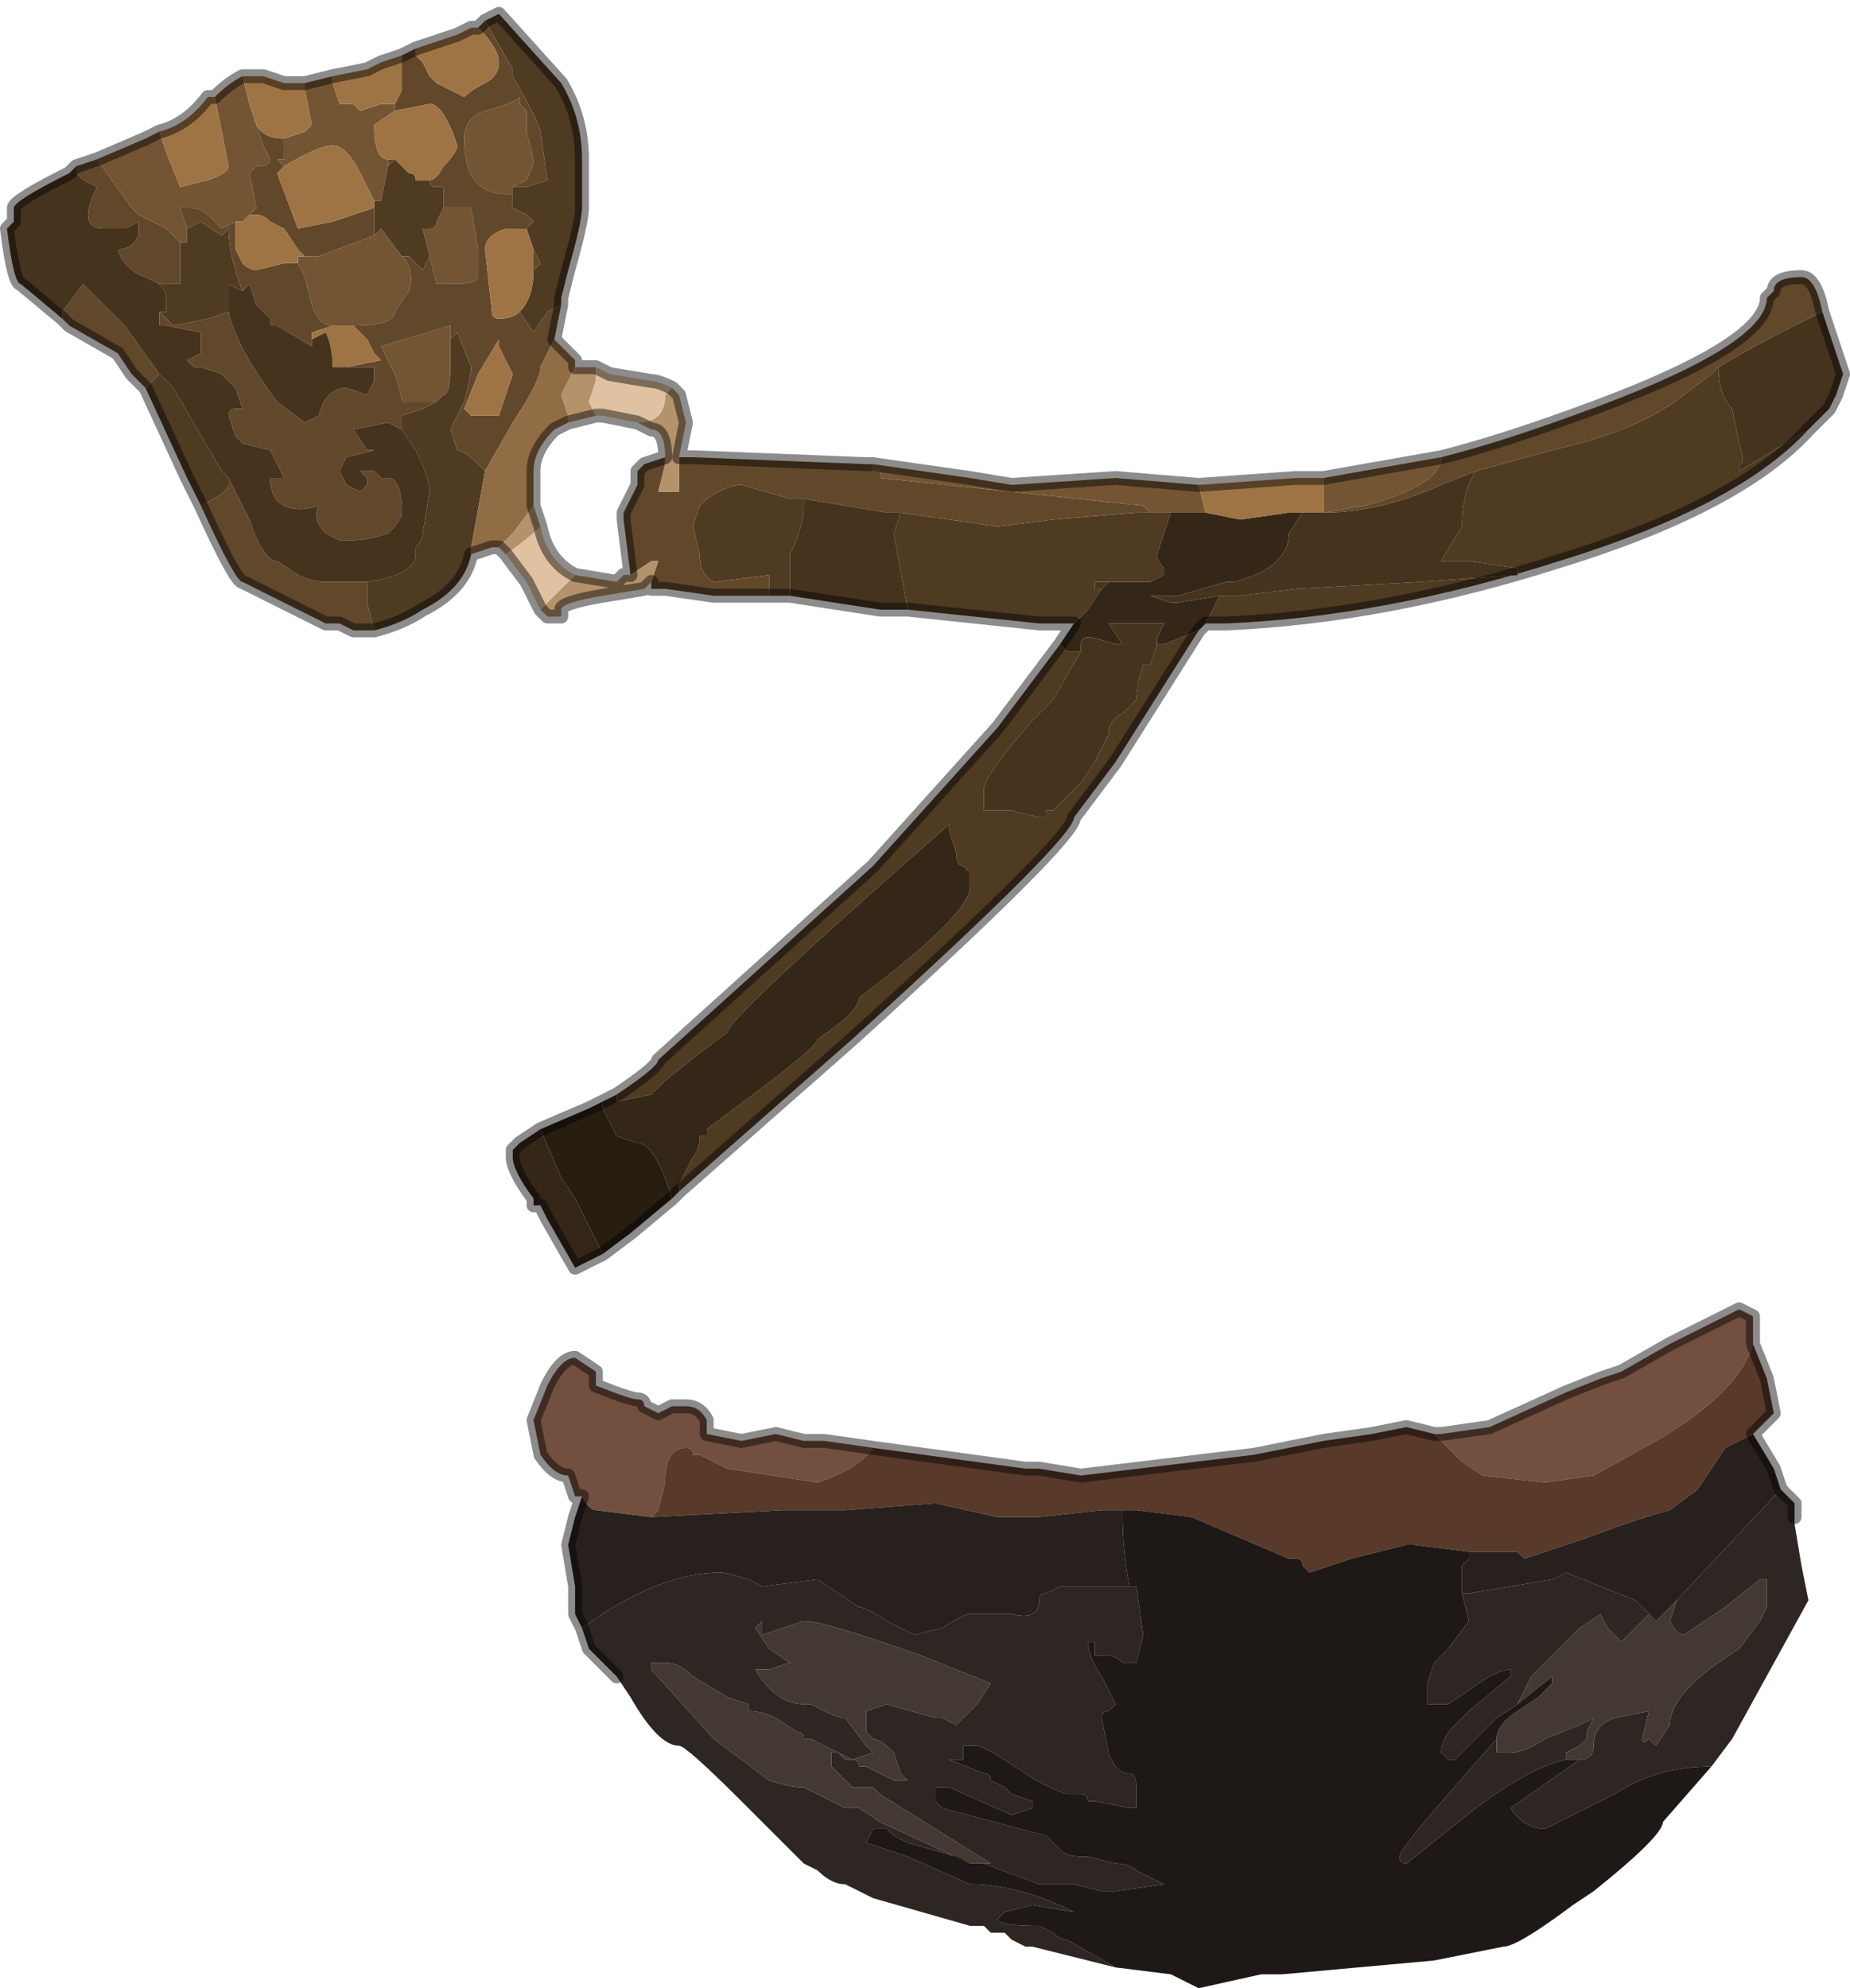 <?xml version="1.0" encoding="UTF-8" standalone="no"?>
<svg xmlns:xlink="http://www.w3.org/1999/xlink" height="14.35px" width="13.35px" xmlns="http://www.w3.org/2000/svg">
  <g transform="matrix(1.0, 0.0, 0.0, 1.0, 6.8, 4.4)">
    <path d="M-0.5 -1.05 L0.2 -0.95 0.5 -0.9 1.25 -0.95 1.85 -0.9 1.9 -0.7 1.9 -0.7 1.9 -0.7 1.75 -0.7 1.5 -0.7 1.45 -0.75 -0.45 -0.95 Q-0.45 -0.95 -0.45 -1.0 L-0.5 -1.0 -0.5 -1.05 M2.75 -0.95 L3.6 -1.1 Q3.6 -0.9 3.05 -0.75 L2.75 -0.7 2.75 -0.95 M-6.1 -3.25 L-5.75 -3.4 -5.65 -3.45 -5.6 -3.3 -5.5 -3.05 -5.3 -3.1 Q-5.15 -3.15 -5.15 -3.2 L-5.25 -3.7 Q-5.15 -3.8 -5.05 -3.85 L-5.0 -3.65 -4.95 -3.5 -4.9 -3.35 -4.85 -3.25 Q-4.85 -3.2 -4.95 -3.2 L-5.0 -3.15 -4.95 -2.9 -5.0 -2.85 -5.05 -2.8 -5.1 -2.8 -5.2 -2.75 -5.3 -2.85 Q-5.35 -2.9 -5.45 -2.9 L-5.5 -2.9 -5.45 -2.75 -5.45 -2.65 -5.5 -2.65 -5.6 -2.75 -5.8 -2.85 -5.85 -2.9 -6.1 -3.25 M-4.6 -3.8 L-4.4 -3.85 -4.4 -3.8 -4.35 -3.65 -4.25 -3.65 -4.2 -3.6 -4.05 -3.65 -3.95 -3.65 -3.95 -3.6 -4.1 -3.5 Q-4.1 -3.25 -4.0 -3.25 L-4.0 -3.25 -4.0 -3.2 -4.05 -2.95 -4.1 -2.95 -4.2 -3.15 Q-4.3 -3.35 -4.4 -3.35 -4.5 -3.35 -4.75 -3.2 L-4.75 -3.2 -4.8 -3.25 Q-4.75 -3.25 -4.75 -3.25 L-4.75 -3.4 -4.75 -3.4 -4.6 -3.45 -4.55 -3.5 -4.6 -3.75 -4.6 -3.8 M-4.4 -2.05 L-4.4 -2.05 Q-4.5 -2.05 -4.55 -2.2 L-4.6 -2.4 -4.65 -2.5 -4.65 -2.55 -4.6 -2.55 -4.5 -2.55 -4.1 -2.7 -4.05 -2.75 -3.9 -2.55 -3.9 -2.55 Q-3.8 -2.45 -3.85 -2.3 L-3.95 -2.15 Q-3.95 -2.05 -4.25 -2.05 L-4.4 -2.05 M-4.1 -2.95 L-4.1 -2.95 M-3.7 -2.55 L-3.7 -2.55 -3.75 -2.75 -3.7 -2.75 Q-3.65 -2.75 -3.65 -2.8 L-3.6 -2.9 -3.6 -2.9 -3.4 -2.9 -3.35 -2.6 -3.35 -2.4 Q-3.35 -2.35 -3.55 -2.35 L-3.65 -2.35 -3.7 -2.55 M-3.65 -1.5 L-3.9 -1.5 Q-3.9 -1.55 -3.95 -1.7 L-4.0 -1.8 -4.05 -1.9 -3.55 -2.05 -3.55 -1.95 -3.55 -1.75 Q-3.55 -1.55 -3.6 -1.55 L-3.65 -1.5 M-3.1 -3.05 L-3.1 -3.0 -3.15 -3.0 Q-3.45 -3.0 -3.45 -3.4 -3.45 -3.55 -3.3 -3.6 -3.1 -3.65 -3.05 -3.7 L-3.05 -3.65 -3.0 -3.6 -3.0 -3.45 -2.95 -3.25 Q-2.95 -3.2 -3.0 -3.1 L-3.1 -3.05 -3.1 -3.05" fill="#745533" fill-rule="evenodd" stroke="none"/>
    <path d="M6.25 -1.3 Q5.75 -0.75 4.45 -0.35 3.2 0.05 2.05 0.1 L1.9 0.1 2.0 -0.1 2.15 -0.1 2.55 -0.15 3.45 -0.2 4.15 -0.25 4.15 -0.3 3.8 -0.35 3.75 -0.35 3.7 -0.35 3.7 -0.35 3.6 -0.35 3.75 -0.6 Q3.75 -0.85 3.85 -1.0 L4.4 -1.15 Q5.05 -1.3 5.35 -1.55 L5.55 -1.7 5.6 -1.75 Q5.6 -1.55 5.7 -1.45 L5.75 -1.2 Q5.8 -1.05 5.75 -1.05 L5.75 -1.0 6.25 -1.3 6.25 -1.3 M1.85 0.15 L1.25 1.1 0.95 1.5 Q0.95 1.65 -0.65 3.1 L-1.9 4.2 -1.9 4.15 -1.85 4.05 -1.8 3.95 Q-1.75 3.9 -1.75 3.8 L-1.7 3.8 -1.7 3.75 -1.3 3.45 Q-0.9 3.15 -0.9 3.1 -0.6 2.9 -0.6 2.8 0.2 2.2 0.2 2.0 L0.2 1.9 0.15 1.85 Q0.1 1.85 0.1 1.75 L0.05 1.6 0.05 1.55 Q-1.55 2.95 -1.55 3.05 L-1.75 3.2 -2.0 3.4 -2.1 3.5 -2.35 3.55 -2.35 3.5 Q-2.05 3.3 -2.05 3.25 L-0.5 1.85 0.4 0.85 0.85 0.25 0.9 0.3 1.0 0.3 0.8 0.65 0.65 0.8 Q0.3 1.2 0.3 1.3 L0.3 1.45 0.45 1.45 0.5 1.45 0.7 1.5 0.75 1.5 0.75 1.45 Q0.75 1.45 0.8 1.45 L0.85 1.4 1.0 1.25 1.1 1.1 1.2 0.9 Q1.2 0.8 1.3 0.75 L1.4 0.65 Q1.4 0.55 1.45 0.4 L1.5 0.4 1.55 0.25 1.6 0.25 1.85 0.15 M0.95 0.1 L0.7 0.1 -0.25 0.0 -0.35 -0.55 -0.3 -0.7 0.4 -0.6 0.8 -0.65 1.4 -0.7 1.65 -0.7 1.6 -0.55 1.55 -0.4 Q1.55 -0.35 1.6 -0.3 L1.6 -0.25 1.5 -0.2 1.2 -0.2 1.15 -0.2 1.1 -0.2 1.1 -0.15 1.15 -0.15 1.05 0.0 0.95 0.1 M-1.1 -0.1 L-1.25 -0.1 -1.25 -0.25 -1.65 -0.2 -1.65 -0.2 Q-1.75 -0.25 -1.75 -0.4 L-1.8 -0.6 -1.75 -0.75 -1.7 -0.8 Q-1.55 -0.9 -1.45 -0.9 L-1.1 -0.8 -1.0 -0.8 -1.0 -0.75 Q-1.0 -0.6 -1.1 -0.4 L-1.1 -0.1 M-3.4 -0.4 Q-3.45 -0.15 -3.75 0.0 -3.9 0.1 -4.1 0.15 L-4.15 -0.05 -4.15 -0.2 Q-3.8 -0.25 -3.8 -0.4 L-3.8 -0.45 Q-3.75 -0.5 -3.75 -0.55 L-3.7 -0.85 Q-3.7 -0.95 -3.8 -1.15 L-3.9 -1.3 -3.9 -1.4 -3.75 -1.45 -3.65 -1.5 -3.65 -1.5 -3.6 -1.55 Q-3.55 -1.55 -3.55 -1.75 L-3.55 -1.95 -3.55 -1.95 -3.5 -2.0 -3.4 -1.75 Q-3.4 -1.7 -3.45 -1.5 L-3.55 -1.3 -3.5 -1.15 Q-3.45 -1.15 -3.35 -1.05 L-3.3 -1.0 -3.4 -0.45 -3.4 -0.4 M-5.35 -0.75 L-5.45 -0.95 -5.75 -1.6 -5.65 -1.7 -5.55 -1.6 -5.2 -1.0 -5.15 -0.95 -5.15 -0.9 Q-5.15 -0.85 -5.35 -0.75 M-3.3 -4.25 L-3.2 -4.3 -2.75 -3.8 Q-2.6 -3.55 -2.6 -3.25 L-2.6 -2.9 Q-2.6 -2.8 -2.7 -2.45 L-2.75 -2.25 -2.75 -2.2 -2.85 -2.15 -2.95 -2.0 -3.05 -2.15 Q-2.95 -2.25 -2.95 -2.45 L-2.95 -2.45 -2.9 -2.5 -2.95 -2.6 -2.95 -2.6 -3.0 -2.75 -3.0 -2.75 -2.95 -2.8 -3.0 -2.85 -3.1 -2.9 -3.1 -3.0 -3.1 -3.05 -3.0 -3.05 -2.85 -3.1 -2.9 -3.45 Q-2.9 -3.5 -3.1 -3.85 L-3.1 -3.9 -3.3 -4.25 M2.6 -0.7 L2.75 -0.7 2.65 -0.7 2.6 -0.7 M2.75 -0.7 L2.75 -0.7 M-5.65 -2.35 L-5.5 -2.35 -5.5 -2.65 -5.45 -2.65 -5.45 -2.75 -5.35 -2.8 -5.2 -2.7 -5.15 -2.75 Q-5.15 -2.55 -5.05 -2.3 L-5.15 -2.35 -5.15 -2.15 -5.3 -2.1 -5.55 -2.05 -5.65 -2.15 -5.6 -2.15 -5.6 -2.25 Q-5.6 -2.3 -5.65 -2.35 M-4.1 -2.95 L-4.05 -2.95 -4.0 -3.2 -3.95 -3.25 -3.9 -3.2 -3.85 -3.15 Q-3.8 -3.15 -3.8 -3.1 L-3.8 -3.1 -3.7 -3.1 Q-3.7 -3.05 -3.65 -3.05 L-3.6 -3.05 -3.6 -2.9 -3.65 -2.8 Q-3.65 -2.75 -3.7 -2.75 L-3.75 -2.75 -3.7 -2.55 -3.7 -2.55 -3.75 -2.45 -3.85 -2.55 -3.9 -2.55 -4.05 -2.75 -4.1 -2.7 -4.1 -2.95" fill="#4f3a22" fill-rule="evenodd" stroke="none"/>
    <path d="M3.6 -1.1 Q4.0 -1.2 4.55 -1.4 5.95 -1.9 5.95 -2.25 L6.0 -2.3 6.0 -2.3 Q6.0 -2.4 6.2 -2.4 6.3 -2.4 6.35 -2.15 L6.15 -2.05 Q5.85 -1.9 5.6 -1.75 L5.55 -1.7 5.35 -1.55 Q5.05 -1.3 4.4 -1.15 L3.85 -1.0 3.6 -0.9 Q3.15 -0.7 2.75 -0.7 L2.75 -0.7 3.05 -0.75 Q3.6 -0.9 3.6 -1.1 M-1.25 -0.1 L-1.4 -0.1 -1.65 -0.1 -2.0 -0.15 -2.0 -0.15 -2.05 -0.15 -2.1 -0.15 -2.1 -0.2 -2.05 -0.35 -2.1 -0.35 -2.25 -0.25 -2.3 -0.65 -2.3 -0.7 Q-2.25 -0.8 -2.25 -0.8 L-2.2 -0.9 -2.2 -1.0 -2.15 -1.05 -2.0 -1.1 -2.0 -1.05 -2.05 -0.85 -2.0 -0.85 -2.0 -0.85 -1.9 -0.85 -1.9 -0.9 -1.9 -1.1 -1.8 -1.1 -1.8 -1.1 -0.55 -1.05 -0.5 -1.05 -0.5 -1.0 -0.45 -1.0 Q-0.45 -0.95 -0.45 -0.95 L1.45 -0.75 1.5 -0.7 1.75 -0.7 1.65 -0.7 1.4 -0.7 0.8 -0.65 0.4 -0.6 -0.3 -0.7 -0.4 -0.7 -1.0 -0.8 -1.1 -0.8 -1.45 -0.9 Q-1.55 -0.9 -1.7 -0.8 L-1.75 -0.75 -1.8 -0.6 -1.75 -0.4 Q-1.75 -0.25 -1.65 -0.2 L-1.65 -0.2 -1.25 -0.25 -1.25 -0.1 M-4.1 0.15 L-4.25 0.15 -4.35 0.1 Q-4.4 0.1 -4.45 0.1 L-4.95 -0.15 -5.05 -0.2 Q-5.1 -0.2 -5.35 -0.75 -5.15 -0.85 -5.15 -0.9 L-5.15 -0.95 -5.0 -0.65 Q-4.9 -0.35 -4.8 -0.35 L-4.65 -0.25 Q-4.55 -0.2 -4.45 -0.2 L-4.15 -0.2 -4.15 -0.05 -4.1 0.15 M-5.75 -1.6 L-5.85 -1.7 -5.95 -1.85 -6.3 -2.05 -6.35 -2.1 -6.35 -2.15 -6.2 -2.35 -6.0 -2.15 -5.9 -2.05 -5.65 -1.7 -5.75 -1.6 M-6.25 -3.2 L-6.1 -3.25 -5.85 -2.9 -5.8 -2.85 -5.6 -2.75 -5.5 -2.65 -5.45 -2.65 -5.5 -2.65 -5.5 -2.35 -5.65 -2.35 -5.75 -2.4 Q-5.9 -2.45 -5.95 -2.6 -5.85 -2.6 -5.8 -2.7 L-5.8 -2.8 -5.9 -2.75 -6.05 -2.75 Q-6.25 -2.75 -6.1 -3.05 L-6.2 -3.1 -6.25 -3.15 -6.25 -3.2 M-3.9 -4.0 L-3.8 -4.05 -3.8 -4.0 -3.75 -3.95 -3.7 -3.85 -3.65 -3.8 -3.45 -3.7 Q-3.4 -3.75 -3.3 -3.8 -3.2 -3.85 -3.2 -3.95 -3.2 -4.05 -3.35 -4.2 L-3.3 -4.25 -3.1 -3.9 -3.1 -3.85 Q-2.9 -3.5 -2.9 -3.45 L-2.85 -3.1 -3.0 -3.05 -3.1 -3.05 -3.1 -3.05 -3.0 -3.1 Q-2.95 -3.2 -2.95 -3.25 L-3.0 -3.45 -3.0 -3.6 -3.05 -3.65 -3.05 -3.7 Q-3.1 -3.65 -3.3 -3.6 -3.45 -3.55 -3.45 -3.4 -3.45 -3.0 -3.15 -3.0 L-3.1 -3.0 -3.1 -2.9 -3.0 -2.85 -2.95 -2.8 -3.0 -2.75 -3.0 -2.75 -3.0 -2.75 -3.15 -2.75 Q-3.3 -2.7 -3.3 -2.6 L-3.25 -2.15 Q-3.25 -2.1 -3.2 -2.1 -3.1 -2.1 -3.05 -2.15 L-2.95 -2.0 -2.85 -2.15 -2.75 -2.2 -2.8 -1.95 -2.8 -1.95 -2.85 -1.85 -2.9 -1.75 Q-2.9 -1.65 -3.1 -1.35 L-3.3 -1.0 -3.35 -1.05 Q-3.45 -1.15 -3.5 -1.15 L-3.55 -1.3 -3.45 -1.5 Q-3.4 -1.7 -3.4 -1.75 L-3.5 -2.0 -3.55 -1.95 -3.55 -1.95 -3.55 -2.05 -4.05 -1.9 -4.0 -1.8 -3.95 -1.7 Q-3.9 -1.55 -3.9 -1.5 L-3.65 -1.5 -3.65 -1.5 -3.75 -1.45 -3.9 -1.4 -3.9 -1.3 -4.0 -1.35 -4.25 -1.3 -4.15 -1.15 -4.1 -1.15 -4.3 -1.1 -4.35 -1.0 -4.3 -0.9 -4.2 -0.85 -4.15 -0.9 -4.15 -0.95 -4.2 -1.0 -4.1 -1.0 -4.05 -0.95 -4.0 -0.95 Q-3.9 -0.95 -3.9 -0.7 -3.9 -0.65 -4.0 -0.55 -4.15 -0.5 -4.25 -0.5 L-4.35 -0.5 -4.45 -0.55 Q-4.55 -0.65 -4.5 -0.75 -4.65 -0.7 -4.75 -0.75 -4.85 -0.8 -4.85 -0.95 L-4.75 -0.95 -4.85 -1.15 -5.05 -1.2 -5.1 -1.25 -5.15 -1.4 Q-5.15 -1.45 -5.1 -1.45 L-5.05 -1.45 -5.1 -1.6 -5.2 -1.7 -5.35 -1.75 -5.4 -1.75 -5.45 -1.8 -5.45 -1.8 Q-5.35 -1.85 -5.35 -1.85 L-5.35 -2.0 -5.6 -2.05 -5.65 -2.05 -5.65 -2.15 -5.55 -2.05 -5.3 -2.1 -5.15 -2.15 Q-5.1 -1.9 -4.8 -1.5 L-4.6 -1.35 -4.5 -1.4 Q-4.45 -1.6 -4.3 -1.6 L-4.15 -1.55 -4.1 -1.65 -4.1 -1.75 -4.3 -1.75 -4.05 -1.8 -4.1 -1.85 -4.15 -1.95 -4.25 -2.05 Q-3.95 -2.05 -3.95 -2.15 L-3.85 -2.3 Q-3.8 -2.45 -3.9 -2.55 L-3.9 -2.55 -3.85 -2.55 -3.75 -2.45 -3.7 -2.55 -3.65 -2.35 -3.55 -2.35 Q-3.35 -2.35 -3.35 -2.4 L-3.35 -2.6 -3.4 -2.9 -3.6 -2.9 -3.6 -2.9 -3.6 -3.05 -3.65 -3.05 Q-3.7 -3.05 -3.7 -3.1 -3.65 -3.1 -3.6 -3.2 -3.5 -3.3 -3.5 -3.35 -3.6 -3.65 -3.7 -3.65 L-3.95 -3.6 -3.95 -3.65 -3.9 -3.75 -3.9 -4.0 M-5.0 -2.85 L-4.95 -2.9 -5.0 -3.15 -4.95 -3.2 Q-4.85 -3.2 -4.85 -3.25 L-4.9 -3.35 -4.95 -3.5 Q-4.9 -3.4 -4.75 -3.4 L-4.75 -3.25 Q-4.75 -3.25 -4.8 -3.25 L-4.75 -3.2 -4.75 -3.2 -4.8 -3.15 -4.65 -2.75 -4.4 -2.8 -4.1 -2.9 -4.1 -2.95 -4.1 -2.7 -4.5 -2.55 -4.6 -2.55 -4.65 -2.6 -4.75 -2.75 -4.85 -2.8 Q-4.9 -2.85 -4.95 -2.85 L-5.0 -2.85 M-5.1 -2.8 L-5.1 -2.6 -5.05 -2.5 Q-5.0 -2.45 -4.95 -2.45 L-4.75 -2.5 -4.65 -2.5 -4.6 -2.4 -4.55 -2.2 Q-4.5 -2.05 -4.4 -2.05 L-4.4 -2.05 -4.55 -2.0 -4.55 -1.9 -4.55 -1.9 -4.8 -2.05 -4.85 -2.05 -4.85 -2.1 -4.95 -2.2 -5.0 -2.35 -5.05 -2.3 Q-5.15 -2.55 -5.15 -2.75 L-5.2 -2.7 -5.35 -2.8 -5.45 -2.75 -5.5 -2.9 -5.45 -2.9 Q-5.35 -2.9 -5.3 -2.85 L-5.2 -2.75 -5.1 -2.8 M-4.1 -2.95 L-4.1 -2.95 M-4.0 -3.2 L-4.0 -3.25 -3.95 -3.25 -4.0 -3.2 M-2.95 -2.6 L-2.95 -2.6 -2.9 -2.5 -2.95 -2.45 -2.95 -2.45 -2.95 -2.6 M-3.2 -1.95 L-3.35 -1.7 -3.45 -1.45 -3.4 -1.4 -3.2 -1.4 -3.15 -1.55 -3.1 -1.7 -3.2 -1.9 -3.2 -1.95" fill="#62482b" fill-rule="evenodd" stroke="none"/>
    <path d="M1.9 0.1 L1.85 0.15 1.6 0.25 1.55 0.25 1.55 0.2 1.6 0.1 1.2 0.1 1.3 0.25 1.25 0.25 Q1.1 0.2 1.05 0.2 1.0 0.2 1.0 0.25 L1.0 0.3 0.9 0.3 0.85 0.25 0.95 0.1 1.05 0.0 1.15 -0.15 1.2 -0.2 1.5 -0.2 1.6 -0.25 1.6 -0.3 Q1.55 -0.35 1.55 -0.4 L1.6 -0.55 1.65 -0.7 1.75 -0.7 1.9 -0.7 1.9 -0.7 2.15 -0.65 2.5 -0.7 2.6 -0.7 2.5 -0.55 Q2.5 -0.3 2.1 -0.2 L2.05 -0.2 1.7 -0.1 1.5 -0.1 1.65 -0.05 1.7 -0.05 2.0 -0.1 1.9 0.1 M-1.9 4.2 L-1.95 4.25 -2.0 4.1 Q-2.1 3.85 -2.2 3.85 L-2.35 3.8 -2.45 3.6 -2.45 3.55 -2.35 3.5 -2.35 3.55 -2.1 3.5 -2.0 3.4 -1.75 3.2 -1.55 3.05 Q-1.55 2.95 0.05 1.55 L0.05 1.6 0.1 1.75 Q0.1 1.85 0.15 1.85 L0.2 1.9 0.2 2.0 Q0.2 2.2 -0.6 2.8 -0.6 2.9 -0.9 3.1 -0.9 3.15 -1.3 3.45 L-1.7 3.75 -1.7 3.8 -1.75 3.8 Q-1.75 3.9 -1.8 3.95 L-1.85 4.05 -1.9 4.15 -1.9 4.2 M-2.45 4.65 L-2.65 4.75 -2.85 4.4 -2.9 4.3 -2.95 4.3 -2.95 4.25 Q-3.1 4.05 -3.1 3.95 L-3.1 3.9 -3.05 3.85 -2.9 3.75 -2.75 4.1 -2.65 4.25 -2.45 4.65" fill="#352717" fill-rule="evenodd" stroke="none"/>
    <path d="M1.85 -0.9 L2.55 -0.95 2.75 -0.95 2.75 -0.7 2.6 -0.7 2.5 -0.7 2.15 -0.65 1.9 -0.7 1.9 -0.7 1.85 -0.9 M-5.65 -3.45 Q-5.45 -3.5 -5.3 -3.7 L-5.25 -3.7 -5.15 -3.2 Q-5.15 -3.15 -5.3 -3.1 L-5.5 -3.05 -5.6 -3.3 -5.65 -3.45 M-5.05 -3.85 L-4.9 -3.85 -4.75 -3.8 -4.7 -3.8 -4.6 -3.8 -4.6 -3.75 -4.55 -3.5 -4.6 -3.45 -4.75 -3.4 -4.75 -3.4 Q-4.9 -3.4 -4.95 -3.5 L-5.0 -3.65 -5.05 -3.85 M-4.4 -3.85 L-4.15 -3.9 -4.05 -3.95 -3.9 -4.0 -3.9 -3.75 -3.95 -3.65 -4.05 -3.65 -4.2 -3.6 -4.25 -3.65 -4.35 -3.65 -4.4 -3.8 -4.4 -3.85 M-3.8 -4.05 L-3.5 -4.15 -3.4 -4.2 -3.35 -4.2 Q-3.2 -4.05 -3.2 -3.95 -3.2 -3.85 -3.3 -3.8 -3.4 -3.75 -3.45 -3.7 L-3.65 -3.8 -3.7 -3.85 -3.75 -3.95 -3.8 -4.0 -3.8 -4.05 M2.6 -0.7 L2.6 -0.7 M-5.1 -2.8 L-5.05 -2.8 -5.0 -2.85 -4.95 -2.85 Q-4.9 -2.85 -4.85 -2.8 L-4.75 -2.75 -4.65 -2.6 -4.6 -2.55 -4.65 -2.55 -4.65 -2.5 -4.75 -2.5 -4.95 -2.45 Q-5.0 -2.45 -5.05 -2.5 L-5.1 -2.6 -5.1 -2.8 M-4.55 -1.9 L-4.55 -2.0 -4.4 -2.05 -4.25 -2.05 -4.15 -1.95 -4.1 -1.85 -4.05 -1.8 -4.3 -1.75 -4.4 -1.75 Q-4.4 -1.9 -4.45 -2.0 L-4.55 -1.95 -4.55 -1.9 M-4.75 -3.2 L-4.75 -3.2 Q-4.5 -3.35 -4.4 -3.35 -4.3 -3.35 -4.2 -3.15 L-4.1 -2.95 -4.1 -2.9 -4.4 -2.8 -4.65 -2.75 -4.8 -3.15 -4.75 -3.2 -4.75 -3.2 M-4.0 -3.25 L-4.0 -3.25 Q-4.1 -3.25 -4.1 -3.5 L-3.95 -3.6 -3.7 -3.65 Q-3.6 -3.65 -3.5 -3.35 -3.5 -3.3 -3.6 -3.2 -3.65 -3.1 -3.7 -3.1 L-3.8 -3.1 -3.8 -3.1 Q-3.8 -3.15 -3.85 -3.15 L-3.9 -3.2 -3.95 -3.25 -4.0 -3.25 M-3.0 -2.75 L-2.95 -2.6 -2.95 -2.45 Q-2.95 -2.25 -3.05 -2.15 -3.1 -2.1 -3.2 -2.1 -3.25 -2.1 -3.25 -2.15 L-3.3 -2.6 Q-3.3 -2.7 -3.15 -2.75 L-3.0 -2.75 -3.0 -2.75 M-3.2 -1.95 L-3.2 -1.9 -3.1 -1.7 -3.15 -1.55 -3.2 -1.4 -3.4 -1.4 -3.45 -1.45 -3.35 -1.7 -3.2 -1.95" fill="#9f7445" fill-rule="evenodd" stroke="none"/>
    <path d="M6.35 -2.15 L6.5 -1.7 6.45 -1.55 6.4 -1.45 6.25 -1.3 6.25 -1.3 5.75 -1.0 5.75 -1.05 Q5.8 -1.05 5.75 -1.2 L5.7 -1.45 Q5.6 -1.55 5.6 -1.75 5.85 -1.9 6.15 -2.05 L6.35 -2.15 M-0.25 0.0 L-0.45 0.0 -1.1 -0.1 -1.1 -0.4 Q-1.0 -0.6 -1.0 -0.75 L-1.0 -0.8 -0.4 -0.7 -0.3 -0.7 -0.35 -0.55 -0.25 0.0 M-6.35 -2.1 L-6.65 -2.35 Q-6.7 -2.35 -6.75 -2.75 L-6.7 -2.8 -6.7 -2.9 Q-6.7 -2.95 -6.3 -3.15 L-6.25 -3.2 -6.25 -3.15 -6.2 -3.1 -6.1 -3.05 Q-6.25 -2.75 -6.05 -2.75 L-5.9 -2.75 -5.8 -2.8 -5.8 -2.7 Q-5.85 -2.6 -5.95 -2.6 -5.9 -2.45 -5.75 -2.4 L-5.65 -2.35 Q-5.6 -2.3 -5.6 -2.25 L-5.6 -2.15 -5.65 -2.15 -5.65 -2.05 -5.6 -2.05 -5.35 -2.0 -5.35 -1.85 Q-5.35 -1.85 -5.45 -1.8 L-5.45 -1.8 -5.4 -1.75 -5.35 -1.75 -5.2 -1.7 -5.1 -1.6 -5.05 -1.45 -5.1 -1.45 Q-5.15 -1.45 -5.15 -1.4 L-5.1 -1.25 -5.05 -1.2 -4.85 -1.15 -4.75 -0.95 -4.85 -0.95 Q-4.85 -0.8 -4.75 -0.75 -4.65 -0.7 -4.5 -0.75 -4.55 -0.65 -4.45 -0.55 L-4.35 -0.5 -4.25 -0.5 Q-4.15 -0.5 -4.0 -0.55 -3.9 -0.65 -3.9 -0.7 -3.9 -0.95 -4.0 -0.95 L-4.05 -0.95 -4.1 -1.0 -4.2 -1.0 -4.15 -0.95 -4.15 -0.9 -4.2 -0.85 -4.3 -0.9 -4.35 -1.0 -4.3 -1.1 -4.1 -1.15 -4.15 -1.15 -4.25 -1.3 -4.0 -1.35 -3.9 -1.3 -3.8 -1.15 Q-3.7 -0.95 -3.7 -0.85 L-3.75 -0.55 Q-3.75 -0.5 -3.8 -0.45 L-3.8 -0.4 Q-3.8 -0.25 -4.15 -0.2 L-4.45 -0.2 Q-4.55 -0.2 -4.65 -0.25 L-4.8 -0.35 Q-4.9 -0.35 -5.0 -0.65 L-5.15 -0.95 -5.2 -1.0 -5.55 -1.6 -5.65 -1.7 -5.9 -2.05 -6.0 -2.15 -6.2 -2.35 -6.35 -2.15 -6.35 -2.1 M2.6 -0.7 L2.6 -0.7 2.65 -0.7 2.75 -0.7 Q3.15 -0.7 3.6 -0.9 L3.85 -1.0 Q3.75 -0.85 3.75 -0.6 L3.6 -0.35 3.7 -0.35 3.7 -0.35 3.75 -0.35 3.8 -0.35 4.15 -0.3 4.15 -0.25 3.45 -0.2 2.55 -0.15 2.15 -0.1 2.0 -0.1 1.7 -0.05 1.65 -0.05 1.5 -0.1 1.7 -0.1 2.05 -0.2 2.1 -0.2 Q2.5 -0.3 2.5 -0.55 L2.6 -0.7 M1.15 -0.15 L1.1 -0.15 1.1 -0.2 1.15 -0.2 1.2 -0.2 1.15 -0.15 M-5.05 -2.3 L-5.0 -2.35 -4.95 -2.2 -4.85 -2.1 -4.85 -2.05 -4.8 -2.05 -4.55 -1.9 -4.55 -1.9 -4.55 -1.95 -4.45 -2.0 Q-4.4 -1.9 -4.4 -1.75 L-4.3 -1.75 -4.1 -1.75 -4.1 -1.65 -4.15 -1.55 -4.3 -1.6 Q-4.45 -1.6 -4.5 -1.4 L-4.6 -1.35 -4.8 -1.5 Q-5.1 -1.9 -5.15 -2.15 L-5.15 -2.35 -5.05 -2.3 M1.0 0.3 L1.0 0.25 Q1.0 0.2 1.05 0.2 1.1 0.2 1.25 0.25 L1.3 0.25 1.2 0.1 1.6 0.1 1.55 0.2 1.55 0.25 1.5 0.4 1.45 0.4 Q1.4 0.55 1.4 0.65 L1.3 0.75 Q1.2 0.8 1.2 0.9 L1.1 1.1 1.0 1.25 0.85 1.4 0.8 1.45 Q0.75 1.45 0.75 1.45 L0.75 1.5 0.7 1.5 0.5 1.45 0.45 1.45 0.3 1.45 0.3 1.3 Q0.3 1.2 0.65 0.8 L0.8 0.65 1.0 0.3" fill="#46331e" fill-rule="evenodd" stroke="none"/>
    <path d="M-3.2 -0.45 L-3.25 -0.45 -3.4 -0.4 -3.4 -0.45 -3.3 -1.0 -3.1 -1.35 Q-2.9 -1.65 -2.9 -1.75 L-2.85 -1.85 -2.8 -1.95 -2.75 -1.9 -2.65 -1.8 -2.65 -1.75 -2.75 -1.55 -2.7 -1.4 -2.7 -1.35 -2.8 -1.3 Q-2.95 -1.15 -2.95 -1.0 L-2.95 -0.75 -3.1 -0.55 -3.2 -0.45" fill="#916d46" fill-rule="evenodd" stroke="none"/>
    <path d="M-2.1 -0.2 L-2.15 -0.15 -2.45 -0.1 Q-2.75 -0.05 -2.75 0.0 L-2.75 0.05 -2.85 0.05 -2.9 0.0 -2.75 -0.15 -2.65 -0.25 -2.35 -0.2 -2.3 -0.25 -2.25 -0.25 -2.1 -0.35 -2.05 -0.35 -2.1 -0.2 M-3.15 -0.4 L-3.2 -0.45 -3.1 -0.55 -2.95 -0.75 -2.9 -0.6 Q-3.0 -0.5 -3.15 -0.4 M-2.65 -1.8 L-2.65 -1.75 -2.5 -1.75 -2.5 -1.65 -2.55 -1.5 -2.5 -1.4 -2.7 -1.35 -2.7 -1.4 -2.75 -1.55 -2.65 -1.75 -2.65 -1.8 M-1.95 -1.6 L-1.9 -1.55 -1.85 -1.35 -1.9 -1.1 -1.9 -0.9 -1.9 -0.85 -2.0 -0.85 -2.0 -0.85 -2.05 -0.85 -2.0 -1.05 -2.0 -1.1 Q-2.0 -1.3 -2.1 -1.3 L-2.2 -1.35 Q-2.0 -1.35 -2.0 -1.55 L-1.95 -1.6" fill="#b4926b" fill-rule="evenodd" stroke="none"/>
    <path d="M-2.9 0.0 L-3.0 -0.2 -3.15 -0.4 Q-3.0 -0.5 -2.9 -0.6 -2.85 -0.35 -2.65 -0.25 L-2.75 -0.15 -2.9 0.0 M-2.5 -1.75 L-2.4 -1.7 -2.1 -1.65 Q-2.05 -1.65 -1.95 -1.6 L-2.0 -1.55 Q-2.0 -1.35 -2.2 -1.35 L-2.45 -1.4 -2.5 -1.4 -2.55 -1.5 -2.5 -1.65 -2.5 -1.75" fill="#e0c2a2" fill-rule="evenodd" stroke="none"/>
    <path d="M-1.95 4.25 L-2.25 4.5 -2.45 4.65 -2.65 4.25 -2.75 4.1 -2.9 3.75 -2.55 3.6 -2.45 3.55 -2.45 3.6 -2.35 3.8 -2.2 3.85 Q-2.1 3.85 -2.0 4.1 L-1.95 4.25" fill="#271d11" fill-rule="evenodd" stroke="none"/>
    <path d="M-0.5 6.05 Q-0.6 6.2 -0.9 6.3 L-1.55 6.2 -1.75 6.1 -1.8 6.1 Q-1.8 6.05 -1.85 6.05 -2.0 6.05 -2.0 6.3 L-2.05 6.5 -2.1 6.55 -2.1 6.55 -2.5 6.5 Q-2.55 6.5 -2.6 6.4 L-2.65 6.4 -2.7 6.25 Q-2.8 6.25 -2.9 6.1 L-2.95 5.85 -2.85 5.6 Q-2.75 5.4 -2.65 5.4 L-2.5 5.5 -2.5 5.6 Q-2.25 5.7 -2.2 5.7 -2.15 5.7 -2.15 5.75 L-2.05 5.8 -1.95 5.75 -1.85 5.75 Q-1.75 5.75 -1.7 5.85 L-1.7 5.95 -1.45 6.0 -1.2 5.95 -1.0 6.0 -0.85 6.0 -0.5 6.05 M5.85 5.3 Q5.75 5.65 5.15 6.0 L4.7 6.25 4.35 6.3 3.9 6.25 3.75 6.15 3.55 5.95 3.6 5.95 3.95 5.9 4.5 5.65 4.75 5.55 4.9 5.5 5.25 5.3 5.75 5.05 5.85 5.1 5.85 5.3" fill="#724f3e" fill-rule="evenodd" stroke="none"/>
    <path d="M-0.5 6.05 L0.6 6.2 0.7 6.2 1.0 6.25 2.25 6.1 2.75 6.0 3.1 5.95 3.35 5.9 3.55 5.95 3.75 6.15 3.9 6.25 4.35 6.3 4.7 6.25 5.15 6.0 Q5.75 5.65 5.85 5.3 L5.95 5.55 6.0 5.8 5.85 5.95 5.65 6.05 5.45 6.35 5.25 6.5 Q5.05 6.55 4.65 6.7 L4.5 6.75 4.2 6.85 4.15 6.8 4.05 6.8 3.8 6.8 3.4 6.75 3.35 6.75 2.95 6.85 2.65 6.95 2.6 6.9 Q2.6 6.85 2.55 6.85 L2.5 6.85 1.8 6.55 1.4 6.5 1.3 6.5 1.15 6.5 0.7 6.55 0.5 6.55 0.4 6.55 -0.05 6.45 -0.7 6.5 -1.15 6.5 -2.1 6.55 -2.05 6.5 -2.0 6.3 Q-2.0 6.05 -1.85 6.05 -1.8 6.05 -1.8 6.1 L-1.75 6.1 -1.55 6.2 -0.9 6.3 Q-0.6 6.2 -0.5 6.05" fill="#58392a" fill-rule="evenodd" stroke="none"/>
    <path d="M-2.6 7.35 Q-2.05 6.95 -1.6 6.95 -1.55 6.95 -1.4 7.0 L-1.3 7.05 -1.3 7.05 -0.9 7.0 -0.6 7.2 Q-0.55 7.2 -0.4 7.3 L-0.2 7.4 0.0 7.35 Q0.15 7.25 0.2 7.25 L0.25 7.25 0.5 7.25 Q0.7 7.3 0.7 7.15 0.7 7.1 0.75 7.1 L0.85 7.05 1.4 7.05 1.45 7.4 1.4 7.6 1.35 7.6 1.3 7.6 Q1.25 7.55 1.2 7.55 L1.15 7.55 Q1.15 7.55 1.1 7.55 L1.1 7.45 1.05 7.45 Q1.05 7.55 1.15 7.7 L1.25 7.9 1.2 7.95 Q1.15 7.95 1.15 8.0 L1.2 8.25 Q1.25 8.4 1.35 8.4 1.4 8.4 1.4 8.5 L1.4 8.65 1.35 8.65 1.1 8.6 1.05 8.6 Q1.05 8.55 1.0 8.55 L0.9 8.55 Q0.75 8.5 0.6 8.4 0.3 8.2 0.25 8.2 L0.15 8.2 0.15 8.3 0.1 8.3 0.05 8.3 0.3 8.4 Q0.35 8.4 0.35 8.45 L0.45 8.5 0.5 8.55 0.65 8.6 0.65 8.65 0.5 8.7 0.05 8.5 -0.05 8.5 -0.05 8.6 0.0 8.65 0.75 8.85 0.85 8.95 Q0.9 9.0 1.0 9.0 L1.05 9.0 1.25 9.05 Q1.35 9.05 1.4 9.1 L1.6 9.2 1.25 9.25 1.15 9.25 0.95 9.2 0.7 9.2 0.3 9.05 0.35 9.05 -0.45 8.55 -0.5 8.5 -0.65 8.5 -0.8 8.35 -0.8 8.25 -0.75 8.25 -0.7 8.3 -0.65 8.3 Q-0.6 8.3 -0.6 8.35 L-0.55 8.35 -0.35 8.45 -0.3 8.45 -0.25 8.45 -0.3 8.4 -0.35 8.25 Q-0.45 8.15 -0.5 8.15 L-0.55 8.1 -0.55 7.95 -0.4 7.9 -0.05 8.0 0.0 8.0 0.1 8.05 0.25 7.9 0.35 7.75 -0.15 7.55 Q-0.85 7.3 -1.0 7.3 L-1.3 7.4 -1.3 7.3 -1.35 7.35 -1.25 7.5 -1.1 7.6 -1.25 7.65 -1.35 7.65 -1.45 7.55 -1.35 7.65 Q-1.2 7.9 -1.0 7.9 L-0.95 7.9 -0.85 7.95 Q-0.75 8.0 -0.7 8.0 L-0.55 8.2 -0.5 8.25 -0.65 8.3 -0.95 8.15 -1.0 8.15 Q-1.0 8.1 -1.05 8.1 L-1.2 8.0 Q-1.3 7.95 -1.4 7.95 L-1.4 7.9 -1.55 7.85 -1.8 7.7 Q-1.9 7.6 -2.0 7.6 L-2.1 7.6 -2.1 7.65 -1.65 8.15 -1.25 8.45 Q-1.1 8.5 -1.0 8.5 L-0.9 8.55 -0.7 8.65 -0.6 8.65 -0.6 8.65 -0.45 8.75 0.2 9.05 0.1 9.0 -0.25 8.9 -0.35 8.85 -0.4 8.8 -0.5 8.8 -0.55 8.9 -0.25 9.0 0.2 9.2 Q0.55 9.2 0.95 9.4 L0.65 9.35 0.45 9.4 0.4 9.45 Q0.4 9.5 0.7 9.5 L0.8 9.55 Q0.85 9.6 0.9 9.6 L1.25 9.8 0.65 9.65 0.6 9.65 0.5 9.6 0.45 9.55 Q0.4 9.55 0.35 9.55 L0.3 9.5 0.2 9.5 -0.5 9.3 -0.7 9.2 Q-0.8 9.2 -0.9 9.1 -1.0 9.05 -1.0 9.05 L-1.45 8.6 Q-1.85 8.2 -1.9 8.2 -2.05 8.2 -2.25 7.85 L-2.35 7.7 -2.55 7.5 -2.6 7.35 M4.15 7.9 L4.0 8.0 3.8 8.2 3.7 8.3 3.65 8.3 3.6 8.25 Q3.6 8.15 3.7 8.05 L3.8 7.95 4.1 7.7 4.1 7.65 Q4.0 7.65 3.8 7.8 L3.65 7.9 3.5 7.9 3.5 7.75 3.55 7.6 3.65 7.5 3.8 7.3 3.75 7.1 3.8 7.1 4.4 7.0 4.5 6.95 5.0 7.15 5.1 7.25 5.05 7.3 4.95 7.4 4.9 7.45 4.85 7.4 4.8 7.35 4.75 7.25 4.6 7.35 4.25 7.7 4.15 7.9 M5.3 7.15 L6.05 6.35 6.15 6.45 6.15 6.55 6.15 6.6 6.2 6.9 6.25 7.15 5.7 8.15 5.55 8.35 Q5.15 8.35 4.85 8.55 L4.55 8.7 4.35 8.8 Q4.2 8.8 4.1 8.65 L4.6 8.3 Q4.7 8.3 4.7 8.2 4.7 8.05 4.85 8.0 L5.1 7.95 5.05 8.15 Q5.05 8.2 5.1 8.15 L5.15 8.2 5.25 8.05 Q5.25 7.85 5.6 7.6 L5.75 7.5 5.9 7.3 5.95 7.2 5.95 7.0 5.9 7.0 5.65 7.2 5.35 7.4 Q5.3 7.4 5.25 7.3 L5.3 7.15 M0.95 9.4 L1.0 9.4 0.95 9.4 M4.5 8.3 Q4.25 8.35 3.85 8.65 L3.35 9.05 Q3.3 9.05 3.3 9.0 3.3 8.95 3.65 8.55 L4.0 8.15 4.0 8.25 4.1 8.25 Q4.2 8.25 4.35 8.15 L4.6 8.05 4.7 8.0 4.65 8.1 Q4.65 8.15 4.65 8.15 L4.6 8.2 4.5 8.25 4.5 8.3" fill="#2e2622" fill-rule="evenodd" stroke="none"/>
    <path d="M0.2 9.05 L-0.45 8.75 -0.6 8.65 -0.6 8.65 -0.7 8.65 -0.9 8.55 -1.0 8.5 Q-1.1 8.5 -1.25 8.45 L-1.65 8.15 -2.1 7.65 -2.1 7.6 -2.0 7.6 Q-1.9 7.6 -1.8 7.7 L-1.55 7.85 -1.4 7.9 -1.4 7.95 Q-1.3 7.95 -1.2 8.0 L-1.05 8.1 Q-1.0 8.1 -1.0 8.15 L-0.95 8.15 -0.65 8.3 -0.5 8.25 -0.55 8.2 -0.7 8.0 Q-0.75 8.0 -0.85 7.95 L-0.95 7.9 -1.0 7.9 Q-1.2 7.9 -1.35 7.65 L-1.45 7.55 -1.35 7.65 -1.25 7.65 -1.1 7.6 -1.25 7.5 -1.35 7.35 -1.3 7.3 -1.3 7.4 -1.0 7.3 Q-0.85 7.3 -0.15 7.55 L0.35 7.75 0.25 7.9 0.1 8.05 0.0 8.0 -0.05 8.0 -0.4 7.9 -0.55 7.95 -0.55 8.1 -0.5 8.15 Q-0.45 8.15 -0.35 8.25 L-0.3 8.4 -0.25 8.45 -0.3 8.45 -0.35 8.45 -0.55 8.35 -0.6 8.35 Q-0.6 8.3 -0.65 8.3 L-0.7 8.3 -0.75 8.25 -0.8 8.25 -0.8 8.35 -0.65 8.5 -0.5 8.5 -0.45 8.55 0.35 9.05 0.3 9.05 0.2 9.05 M5.1 7.25 L5.15 7.3 5.3 7.15 5.25 7.3 Q5.3 7.4 5.35 7.4 L5.65 7.2 5.9 7.0 5.95 7.0 5.95 7.2 5.9 7.3 5.75 7.5 5.6 7.6 Q5.25 7.85 5.25 8.05 L5.15 8.2 5.1 8.15 Q5.05 8.2 5.05 8.15 L5.1 7.95 4.85 8.0 Q4.7 8.05 4.7 8.2 4.7 8.3 4.6 8.3 L4.55 8.3 4.5 8.3 4.5 8.25 4.6 8.2 4.65 8.15 Q4.65 8.15 4.65 8.1 L4.7 8.0 4.6 8.05 4.35 8.15 Q4.2 8.25 4.1 8.25 L4.0 8.25 4.0 8.15 Q4.0 8.05 4.15 7.95 L4.3 7.85 4.4 7.75 4.4 7.7 4.15 7.9 4.25 7.7 4.6 7.35 4.75 7.25 4.8 7.35 4.85 7.4 4.9 7.45 4.95 7.4 5.05 7.3 5.1 7.25" fill="#433832" fill-rule="evenodd" stroke="none"/>
    <path d="M-2.1 6.55 L-1.15 6.5 -0.7 6.5 -0.05 6.45 0.4 6.55 0.5 6.55 0.7 6.55 1.15 6.5 1.3 6.5 Q1.3 6.8 1.35 7.05 L1.4 7.05 0.85 7.05 0.75 7.1 Q0.7 7.1 0.7 7.15 0.7 7.3 0.5 7.25 L0.25 7.25 0.2 7.25 Q0.15 7.25 0.0 7.35 L-0.2 7.4 -0.4 7.3 Q-0.55 7.2 -0.6 7.2 L-0.9 7.0 -1.3 7.05 -1.3 7.05 -1.4 7.0 Q-1.55 6.95 -1.6 6.95 -2.05 6.95 -2.6 7.35 L-2.65 7.25 -2.65 7.05 -2.7 6.75 -2.65 6.55 -2.6 6.4 Q-2.55 6.5 -2.5 6.5 L-2.1 6.55 -2.1 6.55 M3.8 6.8 L4.05 6.8 4.15 6.8 4.2 6.85 4.5 6.75 4.65 6.7 Q5.05 6.55 5.25 6.5 L5.45 6.35 5.65 6.05 5.85 5.95 6.0 6.2 6.05 6.35 5.3 7.15 5.15 7.3 5.1 7.25 5.0 7.15 4.5 6.95 4.4 7.0 3.8 7.1 3.75 7.1 3.75 6.9 3.8 6.85 3.8 6.8" fill="#27201d" fill-rule="evenodd" stroke="none"/>
    <path d="M1.3 6.5 L1.4 6.5 1.8 6.55 2.5 6.85 2.55 6.85 Q2.6 6.85 2.6 6.9 L2.65 6.95 2.95 6.85 3.35 6.75 3.4 6.75 3.8 6.8 3.8 6.85 3.75 6.9 3.75 7.1 3.8 7.3 3.65 7.5 3.55 7.6 3.5 7.75 3.5 7.9 3.65 7.9 3.8 7.8 Q4.0 7.65 4.1 7.65 L4.1 7.7 3.8 7.95 3.7 8.05 Q3.6 8.15 3.6 8.25 L3.65 8.3 3.7 8.3 3.8 8.2 4.0 8.0 4.15 7.9 4.4 7.7 4.4 7.75 4.3 7.85 4.15 7.95 Q4.0 8.05 4.0 8.15 L3.65 8.55 Q3.3 8.95 3.3 9.0 3.3 9.05 3.35 9.05 L3.85 8.65 Q4.25 8.35 4.5 8.3 L4.55 8.3 4.6 8.3 4.1 8.65 Q4.2 8.8 4.35 8.8 L4.55 8.7 4.85 8.55 Q5.15 8.35 5.55 8.35 L5.2 8.75 Q5.2 8.85 4.7 9.25 L4.55 9.35 Q4.15 9.65 4.05 9.65 L3.8 9.7 3.55 9.75 2.45 9.85 2.3 9.85 1.85 9.95 1.65 9.85 1.25 9.8 0.9 9.6 Q0.85 9.6 0.8 9.55 L0.7 9.5 Q0.4 9.5 0.4 9.45 L0.45 9.4 0.65 9.35 0.95 9.4 Q0.55 9.2 0.2 9.2 L-0.25 9.0 -0.55 8.9 -0.5 8.8 -0.4 8.8 -0.35 8.85 -0.25 8.9 0.1 9.0 0.2 9.05 0.3 9.05 0.7 9.2 0.95 9.2 1.15 9.25 1.25 9.25 1.6 9.2 1.4 9.1 Q1.35 9.05 1.25 9.05 L1.05 9.0 1.0 9.0 Q0.9 9.0 0.85 8.95 L0.75 8.85 0.0 8.65 -0.05 8.6 -0.05 8.5 0.05 8.5 0.5 8.7 0.65 8.65 0.65 8.6 0.5 8.55 0.45 8.5 0.35 8.45 Q0.35 8.4 0.3 8.4 L0.05 8.3 0.1 8.3 0.15 8.3 0.15 8.2 0.25 8.2 Q0.3 8.2 0.6 8.4 0.75 8.5 0.9 8.55 L1.0 8.55 Q1.05 8.55 1.05 8.6 L1.1 8.6 1.35 8.65 1.4 8.65 1.4 8.5 Q1.4 8.4 1.35 8.4 1.25 8.4 1.2 8.25 L1.15 8.0 Q1.15 7.95 1.2 7.95 L1.25 7.9 1.15 7.7 Q1.05 7.55 1.05 7.45 L1.1 7.45 1.1 7.55 Q1.15 7.55 1.15 7.55 L1.2 7.55 Q1.25 7.55 1.3 7.6 L1.35 7.6 1.4 7.6 1.45 7.4 1.4 7.05 1.35 7.05 Q1.3 6.8 1.3 6.5 M0.95 9.4 L1.0 9.4 0.95 9.4" fill="#1e1916" fill-rule="evenodd" stroke="none"/>
    <path d="M-0.5 -1.05 L0.2 -0.95 0.5 -0.9 1.25 -0.95 1.85 -0.9 2.55 -0.95 2.75 -0.95 3.6 -1.1 Q4.0 -1.2 4.55 -1.4 5.95 -1.9 5.95 -2.25 L6.0 -2.3 6.0 -2.3 Q6.0 -2.4 6.2 -2.4 6.3 -2.4 6.35 -2.15 L6.5 -1.7 6.45 -1.55 6.4 -1.45 6.25 -1.3 Q5.75 -0.75 4.45 -0.35 3.2 0.05 2.05 0.1 L1.9 0.1 1.85 0.15 1.25 1.1 0.95 1.5 Q0.95 1.65 -0.65 3.1 L-1.9 4.2 -1.95 4.25 -2.25 4.5 -2.45 4.65 -2.65 4.75 -2.85 4.4 -2.9 4.3 -2.95 4.3 -2.95 4.25 Q-3.1 4.05 -3.1 3.95 L-3.1 3.9 -3.05 3.85 -2.9 3.75 -2.55 3.6 -2.45 3.55 -2.35 3.5 Q-2.05 3.3 -2.05 3.25 L-0.5 1.85 0.4 0.85 0.85 0.25 0.95 0.1 0.7 0.1 -0.25 0.0 -0.45 0.0 -1.1 -0.1 -1.25 -0.1 -1.4 -0.1 -1.65 -0.1 -2.0 -0.15 -2.0 -0.15 -2.05 -0.15 -2.1 -0.15 -2.1 -0.2 -2.15 -0.15 -2.45 -0.1 Q-2.75 -0.05 -2.75 0.0 L-2.75 0.05 -2.85 0.05 -2.9 0.0 -3.0 -0.2 -3.15 -0.4 -3.2 -0.45 -3.25 -0.45 -3.4 -0.4 Q-3.45 -0.15 -3.75 0.0 -3.9 0.1 -4.1 0.15 L-4.25 0.15 -4.35 0.1 Q-4.4 0.1 -4.45 0.1 L-4.95 -0.15 -5.05 -0.2 Q-5.1 -0.2 -5.35 -0.75 L-5.45 -0.95 -5.75 -1.6 -5.85 -1.7 -5.95 -1.85 -6.3 -2.05 -6.35 -2.1 -6.65 -2.35 Q-6.7 -2.35 -6.75 -2.75 L-6.7 -2.8 -6.7 -2.9 Q-6.7 -2.95 -6.3 -3.15 L-6.25 -3.2 -6.1 -3.25 -5.75 -3.4 -5.65 -3.45 Q-5.45 -3.5 -5.3 -3.7 L-5.25 -3.7 Q-5.15 -3.8 -5.05 -3.85 L-4.9 -3.85 -4.75 -3.8 -4.7 -3.8 -4.6 -3.8 -4.4 -3.85 -4.15 -3.9 -4.05 -3.95 -3.9 -4.0 -3.8 -4.05 -3.5 -4.15 -3.4 -4.2 -3.35 -4.2 -3.3 -4.25 -3.2 -4.3 -2.75 -3.8 Q-2.6 -3.55 -2.6 -3.25 L-2.6 -2.9 Q-2.6 -2.8 -2.7 -2.45 L-2.75 -2.25 -2.75 -2.2 -2.8 -1.95 -2.8 -1.95 -2.75 -1.9 -2.65 -1.8 -2.65 -1.75 -2.5 -1.75 -2.4 -1.7 -2.1 -1.65 Q-2.05 -1.65 -1.95 -1.6 L-1.9 -1.55 -1.85 -1.35 -1.9 -1.1 -1.8 -1.1 -1.8 -1.1 -0.55 -1.05 -0.5 -1.05 M-2.95 -0.75 L-2.95 -1.0 Q-2.95 -1.15 -2.8 -1.3 L-2.7 -1.35 -2.5 -1.4 -2.45 -1.4 -2.2 -1.35 -2.1 -1.3 Q-2.0 -1.3 -2.0 -1.1 L-2.15 -1.05 -2.2 -1.0 -2.2 -0.9 -2.25 -0.8 Q-2.25 -0.8 -2.3 -0.7 L-2.3 -0.65 -2.25 -0.25 -2.3 -0.25 -2.35 -0.2 -2.65 -0.25 Q-2.85 -0.35 -2.9 -0.6 L-2.95 -0.75 M3.55 5.95 L3.35 5.9 3.1 5.95 2.75 6.0 2.25 6.1 1.0 6.25 0.7 6.2 0.6 6.2 -0.5 6.05 -0.85 6.0 -1.0 6.0 -1.2 5.95 -1.45 6.0 -1.7 5.95 -1.7 5.85 Q-1.75 5.75 -1.85 5.75 L-1.95 5.75 -2.05 5.8 -2.15 5.75 Q-2.15 5.7 -2.2 5.7 -2.25 5.7 -2.5 5.6 L-2.5 5.5 -2.65 5.4 Q-2.75 5.4 -2.85 5.6 L-2.95 5.85 -2.9 6.1 Q-2.8 6.25 -2.7 6.25 L-2.65 6.4 -2.6 6.4 -2.65 6.55 -2.7 6.75 -2.65 7.05 -2.65 7.25 -2.6 7.35 -2.55 7.5 -2.35 7.7 M5.85 5.95 L6.0 5.8 5.95 5.55 5.85 5.3 5.85 5.1 5.75 5.05 5.25 5.3 4.9 5.5 4.75 5.55 4.5 5.65 3.95 5.9 3.6 5.95 3.55 5.95 M6.05 6.35 L6.0 6.2 5.85 5.95 M6.15 6.55 L6.15 6.45 6.05 6.35" fill="none" stroke="#000000" stroke-linecap="round" stroke-linejoin="round" stroke-opacity="0.451" stroke-width="0.1"/>
  </g>
</svg>
